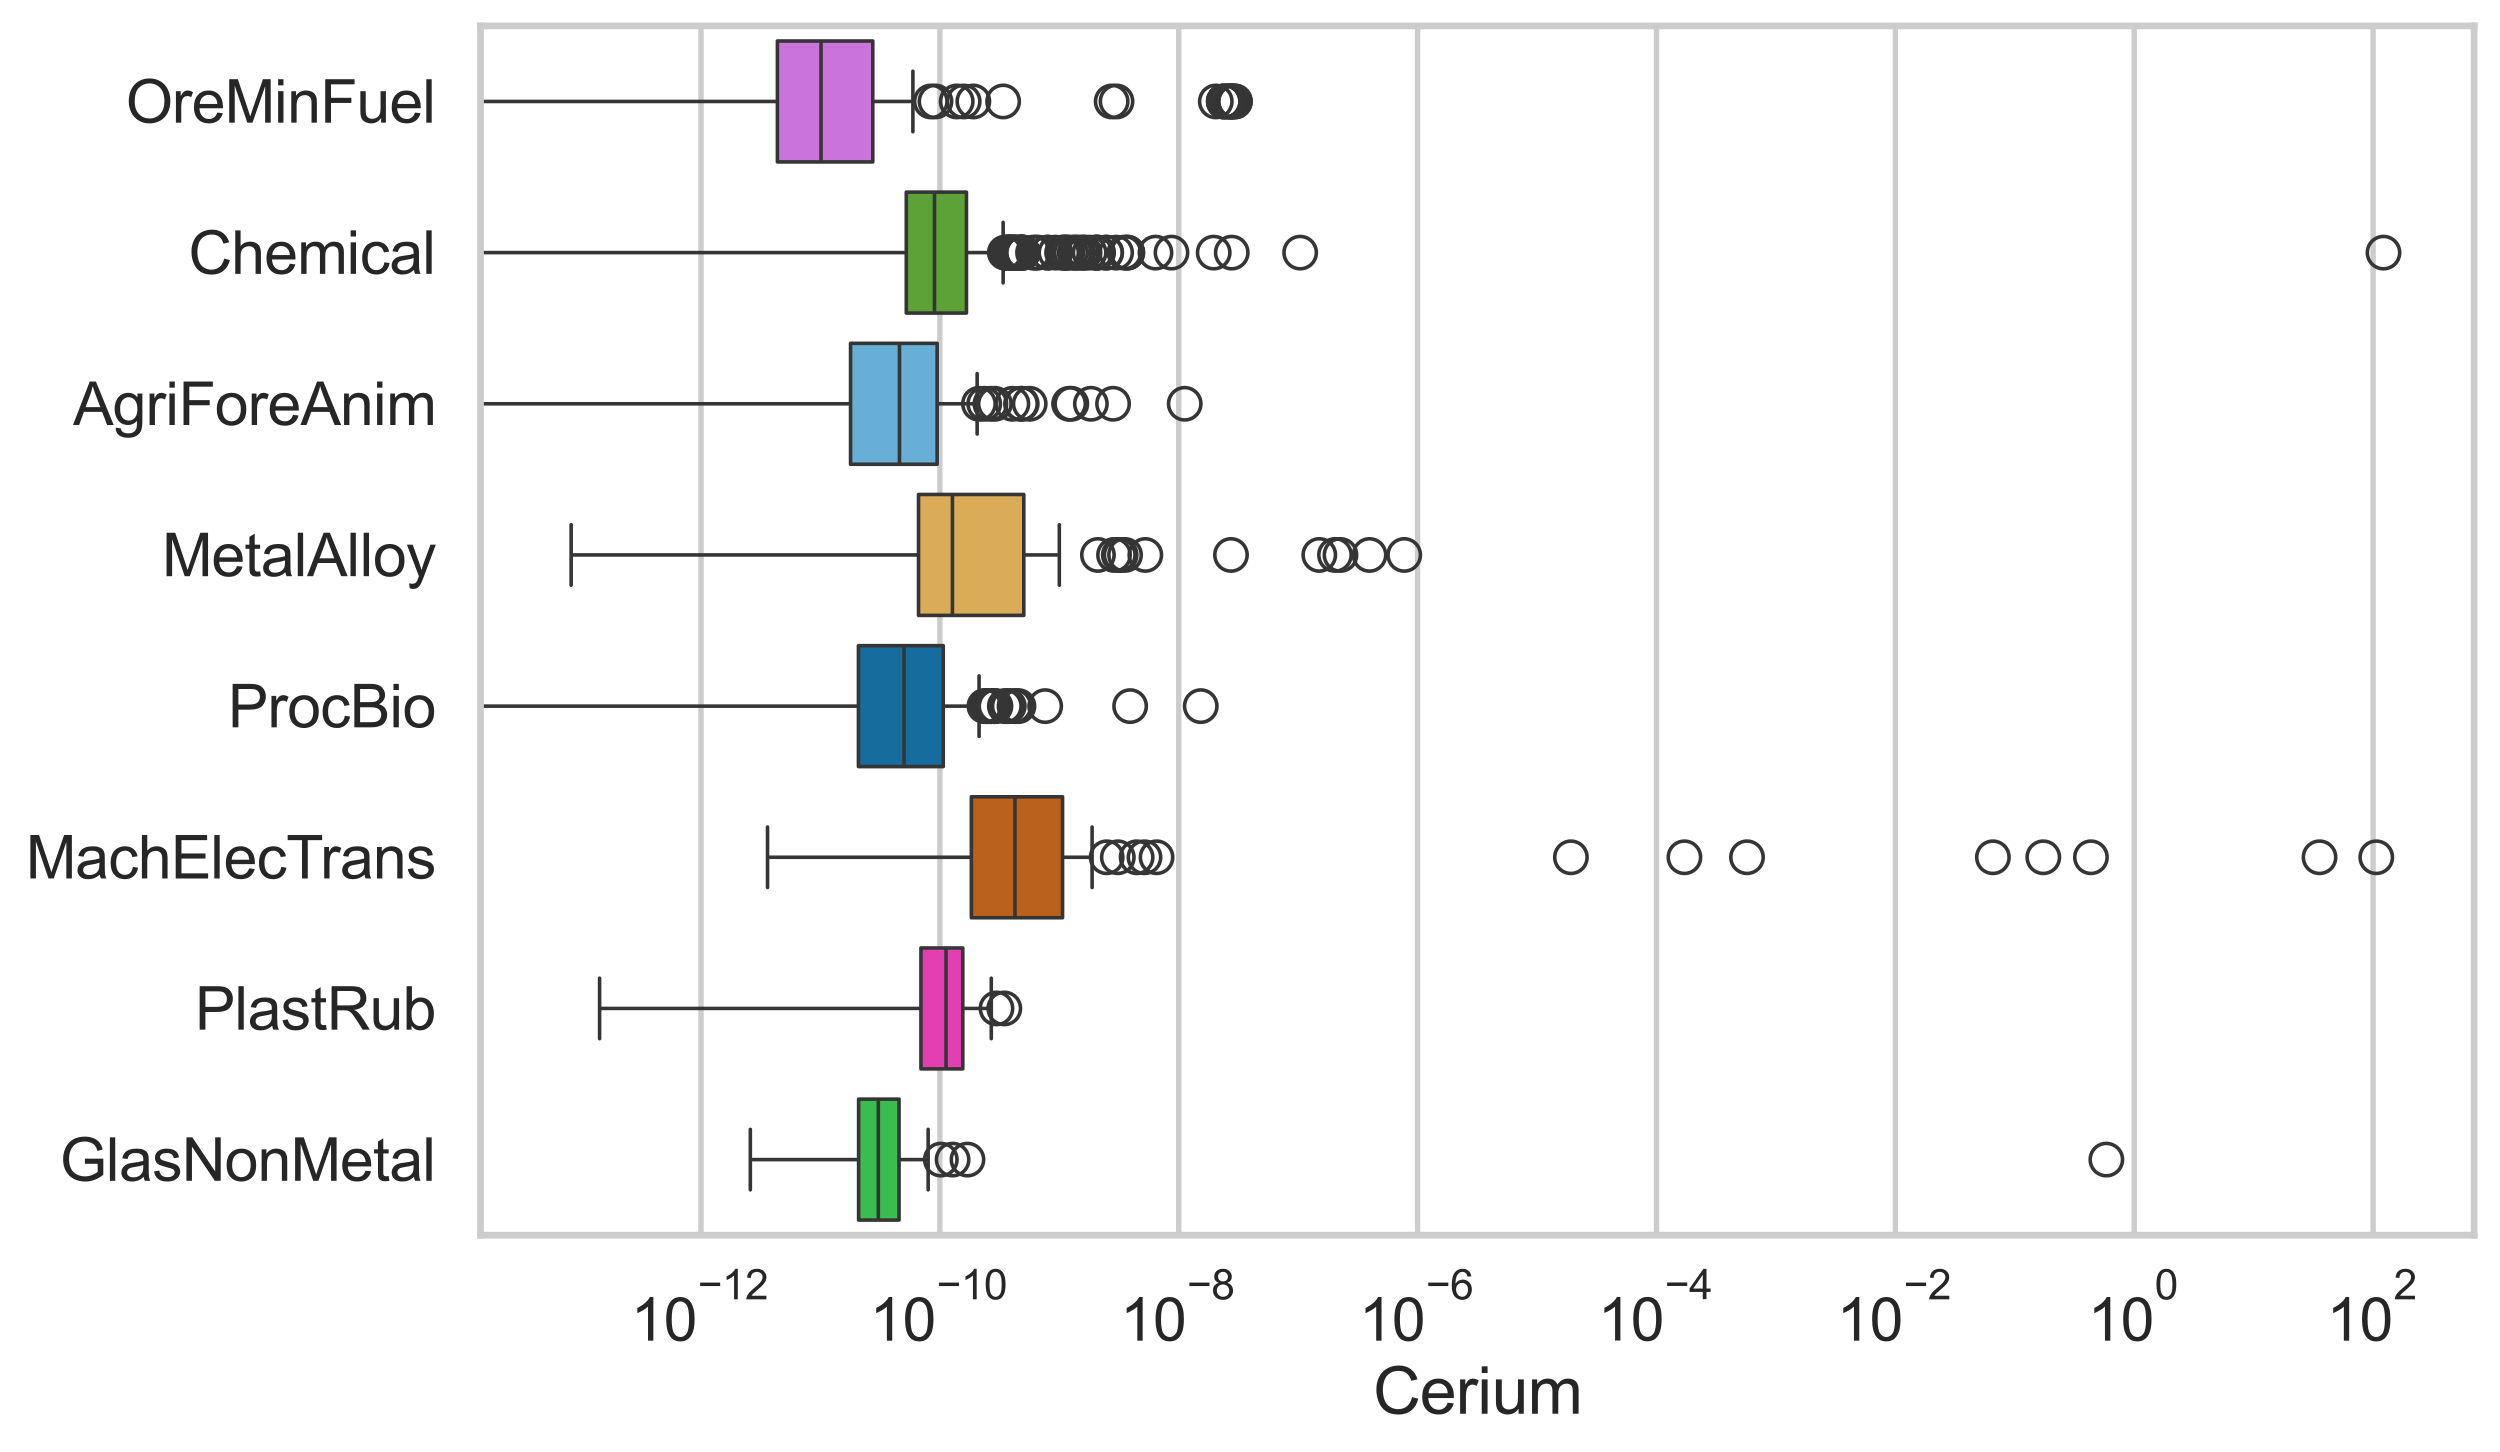 <?xml version="1.0" encoding="utf-8" standalone="no"?>
<!DOCTYPE svg PUBLIC "-//W3C//DTD SVG 1.1//EN"
  "http://www.w3.org/Graphics/SVG/1.1/DTD/svg11.dtd">
<svg xmlns:xlink="http://www.w3.org/1999/xlink" width="695.577pt" height="404.121pt" viewBox="0 0 695.577 404.121" xmlns="http://www.w3.org/2000/svg" version="1.1">
 <defs>
  <style type="text/css">*{stroke-linejoin: round; stroke-linecap: butt}</style>
 </defs>
 <g id="figure_1">
  <g id="patch_1">
   <path d="M 0 404.121 
L 695.577 404.121 
L 695.577 0 
L 0 0 
z
" style="fill: #ffffff"/>
  </g>
  <g id="axes_1">
   <g id="patch_2">
    <path d="M 133.697 343.665 
L 688.377 343.665 
L 688.377 7.2 
L 133.697 7.2 
z
" style="fill: #ffffff"/>
   </g>
   <g id="matplotlib.axis_1">
    <g id="xtick_1">
     <g id="line2d_1">
      <path d="M 195.038 343.665 
L 195.038 7.2 
" clip-path="url(#p8cd0c6580e)" style="fill: none; stroke: #cccccc; stroke-width: 1.5; stroke-linecap: round"/>
     </g>
     <g id="text_1">
      <!-- $\mathdefault{10^{-12}}$ -->
      <g style="fill: #262626" transform="translate(175.486 373.18) scale(0.165 -0.165)">
       <defs>
        <path id="ArialMT-31" d="M 2384 0 
L 1822 0 
L 1822 3584 
Q 1619 3391 1289 3197 
Q 959 3003 697 2906 
L 697 3450 
Q 1169 3672 1522 3987 
Q 1875 4303 2022 4600 
L 2384 4600 
L 2384 0 
z
" transform="scale(0.016)"/>
        <path id="ArialMT-30" d="M 266 2259 
Q 266 3072 433 3567 
Q 600 4063 929 4331 
Q 1259 4600 1759 4600 
Q 2128 4600 2406 4451 
Q 2684 4303 2865 4023 
Q 3047 3744 3150 3342 
Q 3253 2941 3253 2259 
Q 3253 1453 3087 958 
Q 2922 463 2592 192 
Q 2263 -78 1759 -78 
Q 1097 -78 719 397 
Q 266 969 266 2259 
z
M 844 2259 
Q 844 1131 1108 757 
Q 1372 384 1759 384 
Q 2147 384 2411 759 
Q 2675 1134 2675 2259 
Q 2675 3391 2411 3762 
Q 2147 4134 1753 4134 
Q 1366 4134 1134 3806 
Q 844 3388 844 2259 
z
" transform="scale(0.016)"/>
        <path id="ArialMT-2212" d="M 3381 1997 
L 356 1997 
L 356 2522 
L 3381 2522 
L 3381 1997 
z
" transform="scale(0.016)"/>
        <path id="ArialMT-32" d="M 3222 541 
L 3222 0 
L 194 0 
Q 188 203 259 391 
Q 375 700 629 1000 
Q 884 1300 1366 1694 
Q 2113 2306 2375 2664 
Q 2638 3022 2638 3341 
Q 2638 3675 2398 3904 
Q 2159 4134 1775 4134 
Q 1369 4134 1125 3890 
Q 881 3647 878 3216 
L 300 3275 
Q 359 3922 746 4261 
Q 1134 4600 1788 4600 
Q 2447 4600 2831 4234 
Q 3216 3869 3216 3328 
Q 3216 3053 3103 2787 
Q 2991 2522 2730 2228 
Q 2469 1934 1863 1422 
Q 1356 997 1212 845 
Q 1069 694 975 541 
L 3222 541 
z
" transform="scale(0.016)"/>
       </defs>
       <use xlink:href="#ArialMT-31" transform="translate(0 0.994)"/>
       <use xlink:href="#ArialMT-30" transform="translate(55.615 0.994)"/>
       <use xlink:href="#ArialMT-2212" transform="translate(112.973 70.688) scale(0.7)"/>
       <use xlink:href="#ArialMT-31" transform="translate(153.852 70.688) scale(0.7)"/>
       <use xlink:href="#ArialMT-32" transform="translate(192.782 70.688) scale(0.7)"/>
      </g>
     </g>
    </g>
    <g id="xtick_2">
     <g id="line2d_2">
      <path d="M 261.5 343.665 
L 261.5 7.2 
" clip-path="url(#p8cd0c6580e)" style="fill: none; stroke: #cccccc; stroke-width: 1.5; stroke-linecap: round"/>
     </g>
     <g id="text_2">
      <!-- $\mathdefault{10^{-10}}$ -->
      <g style="fill: #262626" transform="translate(241.947 373.18) scale(0.165 -0.165)">
       <use xlink:href="#ArialMT-31" transform="translate(0 0.994)"/>
       <use xlink:href="#ArialMT-30" transform="translate(55.615 0.994)"/>
       <use xlink:href="#ArialMT-2212" transform="translate(112.973 70.688) scale(0.7)"/>
       <use xlink:href="#ArialMT-31" transform="translate(153.852 70.688) scale(0.7)"/>
       <use xlink:href="#ArialMT-30" transform="translate(192.782 70.688) scale(0.7)"/>
      </g>
     </g>
    </g>
    <g id="xtick_3">
     <g id="line2d_3">
      <path d="M 327.962 343.665 
L 327.962 7.2 
" clip-path="url(#p8cd0c6580e)" style="fill: none; stroke: #cccccc; stroke-width: 1.5; stroke-linecap: round"/>
     </g>
     <g id="text_3">
      <!-- $\mathdefault{10^{-8}}$ -->
      <g style="fill: #262626" transform="translate(311.627 373.18) scale(0.165 -0.165)">
       <defs>
        <path id="ArialMT-38" d="M 1131 2484 
Q 781 2613 612 2850 
Q 444 3088 444 3419 
Q 444 3919 803 4259 
Q 1163 4600 1759 4600 
Q 2359 4600 2725 4251 
Q 3091 3903 3091 3403 
Q 3091 3084 2923 2848 
Q 2756 2613 2416 2484 
Q 2838 2347 3058 2040 
Q 3278 1734 3278 1309 
Q 3278 722 2862 322 
Q 2447 -78 1769 -78 
Q 1091 -78 675 323 
Q 259 725 259 1325 
Q 259 1772 486 2073 
Q 713 2375 1131 2484 
z
M 1019 3438 
Q 1019 3113 1228 2906 
Q 1438 2700 1772 2700 
Q 2097 2700 2305 2904 
Q 2513 3109 2513 3406 
Q 2513 3716 2298 3927 
Q 2084 4138 1766 4138 
Q 1444 4138 1231 3931 
Q 1019 3725 1019 3438 
z
M 838 1322 
Q 838 1081 952 856 
Q 1066 631 1291 507 
Q 1516 384 1775 384 
Q 2178 384 2440 643 
Q 2703 903 2703 1303 
Q 2703 1709 2433 1975 
Q 2163 2241 1756 2241 
Q 1359 2241 1098 1978 
Q 838 1716 838 1322 
z
" transform="scale(0.016)"/>
       </defs>
       <use xlink:href="#ArialMT-31" transform="translate(0 0.994)"/>
       <use xlink:href="#ArialMT-30" transform="translate(55.615 0.994)"/>
       <use xlink:href="#ArialMT-2212" transform="translate(112.973 70.688) scale(0.7)"/>
       <use xlink:href="#ArialMT-38" transform="translate(153.852 70.688) scale(0.7)"/>
      </g>
     </g>
    </g>
    <g id="xtick_4">
     <g id="line2d_4">
      <path d="M 394.423 343.665 
L 394.423 7.2 
" clip-path="url(#p8cd0c6580e)" style="fill: none; stroke: #cccccc; stroke-width: 1.5; stroke-linecap: round"/>
     </g>
     <g id="text_4">
      <!-- $\mathdefault{10^{-6}}$ -->
      <g style="fill: #262626" transform="translate(378.088 373.18) scale(0.165 -0.165)">
       <defs>
        <path id="ArialMT-36" d="M 3184 3459 
L 2625 3416 
Q 2550 3747 2413 3897 
Q 2184 4138 1850 4138 
Q 1581 4138 1378 3988 
Q 1113 3794 959 3422 
Q 806 3050 800 2363 
Q 1003 2672 1297 2822 
Q 1591 2972 1913 2972 
Q 2475 2972 2870 2558 
Q 3266 2144 3266 1488 
Q 3266 1056 3080 686 
Q 2894 316 2569 119 
Q 2244 -78 1831 -78 
Q 1128 -78 684 439 
Q 241 956 241 2144 
Q 241 3472 731 4075 
Q 1159 4600 1884 4600 
Q 2425 4600 2770 4297 
Q 3116 3994 3184 3459 
z
M 888 1484 
Q 888 1194 1011 928 
Q 1134 663 1356 523 
Q 1578 384 1822 384 
Q 2178 384 2434 671 
Q 2691 959 2691 1453 
Q 2691 1928 2437 2201 
Q 2184 2475 1800 2475 
Q 1419 2475 1153 2201 
Q 888 1928 888 1484 
z
" transform="scale(0.016)"/>
       </defs>
       <use xlink:href="#ArialMT-31" transform="translate(0 0.994)"/>
       <use xlink:href="#ArialMT-30" transform="translate(55.615 0.994)"/>
       <use xlink:href="#ArialMT-2212" transform="translate(112.973 70.688) scale(0.7)"/>
       <use xlink:href="#ArialMT-36" transform="translate(153.852 70.688) scale(0.7)"/>
      </g>
     </g>
    </g>
    <g id="xtick_5">
     <g id="line2d_5">
      <path d="M 460.885 343.665 
L 460.885 7.2 
" clip-path="url(#p8cd0c6580e)" style="fill: none; stroke: #cccccc; stroke-width: 1.5; stroke-linecap: round"/>
     </g>
     <g id="text_5">
      <!-- $\mathdefault{10^{-4}}$ -->
      <g style="fill: #262626" transform="translate(444.55 373.015) scale(0.165 -0.165)">
       <defs>
        <path id="ArialMT-34" d="M 2069 0 
L 2069 1097 
L 81 1097 
L 81 1613 
L 2172 4581 
L 2631 4581 
L 2631 1613 
L 3250 1613 
L 3250 1097 
L 2631 1097 
L 2631 0 
L 2069 0 
z
M 2069 1613 
L 2069 3678 
L 634 1613 
L 2069 1613 
z
" transform="scale(0.016)"/>
       </defs>
       <use xlink:href="#ArialMT-31" transform="translate(0 0.202)"/>
       <use xlink:href="#ArialMT-30" transform="translate(55.615 0.202)"/>
       <use xlink:href="#ArialMT-2212" transform="translate(112.973 69.895) scale(0.7)"/>
       <use xlink:href="#ArialMT-34" transform="translate(153.852 69.895) scale(0.7)"/>
      </g>
     </g>
    </g>
    <g id="xtick_6">
     <g id="line2d_6">
      <path d="M 527.347 343.665 
L 527.347 7.2 
" clip-path="url(#p8cd0c6580e)" style="fill: none; stroke: #cccccc; stroke-width: 1.5; stroke-linecap: round"/>
     </g>
     <g id="text_6">
      <!-- $\mathdefault{10^{-2}}$ -->
      <g style="fill: #262626" transform="translate(511.012 373.18) scale(0.165 -0.165)">
       <use xlink:href="#ArialMT-31" transform="translate(0 0.994)"/>
       <use xlink:href="#ArialMT-30" transform="translate(55.615 0.994)"/>
       <use xlink:href="#ArialMT-2212" transform="translate(112.973 70.688) scale(0.7)"/>
       <use xlink:href="#ArialMT-32" transform="translate(153.852 70.688) scale(0.7)"/>
      </g>
     </g>
    </g>
    <g id="xtick_7">
     <g id="line2d_7">
      <path d="M 593.808 343.665 
L 593.808 7.2 
" clip-path="url(#p8cd0c6580e)" style="fill: none; stroke: #cccccc; stroke-width: 1.5; stroke-linecap: round"/>
     </g>
     <g id="text_7">
      <!-- $\mathdefault{10^{0}}$ -->
      <g style="fill: #262626" transform="translate(580.856 373.18) scale(0.165 -0.165)">
       <use xlink:href="#ArialMT-31" transform="translate(0 0.994)"/>
       <use xlink:href="#ArialMT-30" transform="translate(55.615 0.994)"/>
       <use xlink:href="#ArialMT-30" transform="translate(112.973 70.688) scale(0.7)"/>
      </g>
     </g>
    </g>
    <g id="xtick_8">
     <g id="line2d_8">
      <path d="M 660.27 343.665 
L 660.27 7.2 
" clip-path="url(#p8cd0c6580e)" style="fill: none; stroke: #cccccc; stroke-width: 1.5; stroke-linecap: round"/>
     </g>
     <g id="text_8">
      <!-- $\mathdefault{10^{2}}$ -->
      <g style="fill: #262626" transform="translate(647.318 373.18) scale(0.165 -0.165)">
       <use xlink:href="#ArialMT-31" transform="translate(0 0.994)"/>
       <use xlink:href="#ArialMT-30" transform="translate(55.615 0.994)"/>
       <use xlink:href="#ArialMT-32" transform="translate(112.973 70.688) scale(0.7)"/>
      </g>
     </g>
    </g>
    <g id="text_9">
     <!-- Cerium -->
     <g style="fill: #262626" transform="translate(382.034 393.344) scale(0.18 -0.18)">
      <defs>
       <path id="ArialMT-43" d="M 3763 1606 
L 4369 1453 
Q 4178 706 3683 314 
Q 3188 -78 2472 -78 
Q 1731 -78 1267 223 
Q 803 525 561 1097 
Q 319 1669 319 2325 
Q 319 3041 592 3573 
Q 866 4106 1370 4382 
Q 1875 4659 2481 4659 
Q 3169 4659 3637 4309 
Q 4106 3959 4291 3325 
L 3694 3184 
Q 3534 3684 3231 3912 
Q 2928 4141 2469 4141 
Q 1941 4141 1586 3887 
Q 1231 3634 1087 3207 
Q 944 2781 944 2328 
Q 944 1744 1114 1308 
Q 1284 872 1643 656 
Q 2003 441 2422 441 
Q 2931 441 3284 734 
Q 3638 1028 3763 1606 
z
" transform="scale(0.016)"/>
       <path id="ArialMT-65" d="M 2694 1069 
L 3275 997 
Q 3138 488 2766 206 
Q 2394 -75 1816 -75 
Q 1088 -75 661 373 
Q 234 822 234 1631 
Q 234 2469 665 2931 
Q 1097 3394 1784 3394 
Q 2450 3394 2872 2941 
Q 3294 2488 3294 1666 
Q 3294 1616 3291 1516 
L 816 1516 
Q 847 969 1125 678 
Q 1403 388 1819 388 
Q 2128 388 2347 550 
Q 2566 713 2694 1069 
z
M 847 1978 
L 2700 1978 
Q 2663 2397 2488 2606 
Q 2219 2931 1791 2931 
Q 1403 2931 1139 2672 
Q 875 2413 847 1978 
z
" transform="scale(0.016)"/>
       <path id="ArialMT-72" d="M 416 0 
L 416 3319 
L 922 3319 
L 922 2816 
Q 1116 3169 1280 3281 
Q 1444 3394 1641 3394 
Q 1925 3394 2219 3213 
L 2025 2691 
Q 1819 2813 1613 2813 
Q 1428 2813 1281 2702 
Q 1134 2591 1072 2394 
Q 978 2094 978 1738 
L 978 0 
L 416 0 
z
" transform="scale(0.016)"/>
       <path id="ArialMT-69" d="M 425 3934 
L 425 4581 
L 988 4581 
L 988 3934 
L 425 3934 
z
M 425 0 
L 425 3319 
L 988 3319 
L 988 0 
L 425 0 
z
" transform="scale(0.016)"/>
       <path id="ArialMT-75" d="M 2597 0 
L 2597 488 
Q 2209 -75 1544 -75 
Q 1250 -75 995 37 
Q 741 150 617 320 
Q 494 491 444 738 
Q 409 903 409 1263 
L 409 3319 
L 972 3319 
L 972 1478 
Q 972 1038 1006 884 
Q 1059 663 1231 536 
Q 1403 409 1656 409 
Q 1909 409 2131 539 
Q 2353 669 2445 892 
Q 2538 1116 2538 1541 
L 2538 3319 
L 3100 3319 
L 3100 0 
L 2597 0 
z
" transform="scale(0.016)"/>
       <path id="ArialMT-6d" d="M 422 0 
L 422 3319 
L 925 3319 
L 925 2853 
Q 1081 3097 1340 3245 
Q 1600 3394 1931 3394 
Q 2300 3394 2536 3241 
Q 2772 3088 2869 2813 
Q 3263 3394 3894 3394 
Q 4388 3394 4653 3120 
Q 4919 2847 4919 2278 
L 4919 0 
L 4359 0 
L 4359 2091 
Q 4359 2428 4304 2576 
Q 4250 2725 4106 2815 
Q 3963 2906 3769 2906 
Q 3419 2906 3187 2673 
Q 2956 2441 2956 1928 
L 2956 0 
L 2394 0 
L 2394 2156 
Q 2394 2531 2256 2718 
Q 2119 2906 1806 2906 
Q 1569 2906 1367 2781 
Q 1166 2656 1075 2415 
Q 984 2175 984 1722 
L 984 0 
L 422 0 
z
" transform="scale(0.016)"/>
      </defs>
      <use xlink:href="#ArialMT-43"/>
      <use xlink:href="#ArialMT-65" transform="translate(72.217 0)"/>
      <use xlink:href="#ArialMT-72" transform="translate(127.832 0)"/>
      <use xlink:href="#ArialMT-69" transform="translate(161.133 0)"/>
      <use xlink:href="#ArialMT-75" transform="translate(183.35 0)"/>
      <use xlink:href="#ArialMT-6d" transform="translate(238.965 0)"/>
     </g>
    </g>
   </g>
   <g id="matplotlib.axis_2">
    <g id="ytick_1">
     <g id="text_10">
      <!-- OreMinFuel -->
      <g style="fill: #262626" transform="translate(35.013 34.134) scale(0.165 -0.165)">
       <defs>
        <path id="ArialMT-4f" d="M 309 2231 
Q 309 3372 921 4017 
Q 1534 4663 2503 4663 
Q 3138 4663 3647 4359 
Q 4156 4056 4423 3514 
Q 4691 2972 4691 2284 
Q 4691 1588 4409 1038 
Q 4128 488 3612 205 
Q 3097 -78 2500 -78 
Q 1853 -78 1343 234 
Q 834 547 571 1087 
Q 309 1628 309 2231 
z
M 934 2222 
Q 934 1394 1379 917 
Q 1825 441 2497 441 
Q 3181 441 3623 922 
Q 4066 1403 4066 2288 
Q 4066 2847 3877 3264 
Q 3688 3681 3323 3911 
Q 2959 4141 2506 4141 
Q 1863 4141 1398 3698 
Q 934 3256 934 2222 
z
" transform="scale(0.016)"/>
        <path id="ArialMT-4d" d="M 475 0 
L 475 4581 
L 1388 4581 
L 2472 1338 
Q 2622 884 2691 659 
Q 2769 909 2934 1394 
L 4031 4581 
L 4847 4581 
L 4847 0 
L 4263 0 
L 4263 3834 
L 2931 0 
L 2384 0 
L 1059 3900 
L 1059 0 
L 475 0 
z
" transform="scale(0.016)"/>
        <path id="ArialMT-6e" d="M 422 0 
L 422 3319 
L 928 3319 
L 928 2847 
Q 1294 3394 1984 3394 
Q 2284 3394 2536 3286 
Q 2788 3178 2913 3003 
Q 3038 2828 3088 2588 
Q 3119 2431 3119 2041 
L 3119 0 
L 2556 0 
L 2556 2019 
Q 2556 2363 2490 2533 
Q 2425 2703 2258 2804 
Q 2091 2906 1866 2906 
Q 1506 2906 1245 2678 
Q 984 2450 984 1813 
L 984 0 
L 422 0 
z
" transform="scale(0.016)"/>
        <path id="ArialMT-46" d="M 525 0 
L 525 4581 
L 3616 4581 
L 3616 4041 
L 1131 4041 
L 1131 2622 
L 3281 2622 
L 3281 2081 
L 1131 2081 
L 1131 0 
L 525 0 
z
" transform="scale(0.016)"/>
        <path id="ArialMT-6c" d="M 409 0 
L 409 4581 
L 972 4581 
L 972 0 
L 409 0 
z
" transform="scale(0.016)"/>
       </defs>
       <use xlink:href="#ArialMT-4f"/>
       <use xlink:href="#ArialMT-72" transform="translate(77.783 0)"/>
       <use xlink:href="#ArialMT-65" transform="translate(111.084 0)"/>
       <use xlink:href="#ArialMT-4d" transform="translate(166.699 0)"/>
       <use xlink:href="#ArialMT-69" transform="translate(250 0)"/>
       <use xlink:href="#ArialMT-6e" transform="translate(272.217 0)"/>
       <use xlink:href="#ArialMT-46" transform="translate(327.832 0)"/>
       <use xlink:href="#ArialMT-75" transform="translate(388.916 0)"/>
       <use xlink:href="#ArialMT-65" transform="translate(444.531 0)"/>
       <use xlink:href="#ArialMT-6c" transform="translate(500.146 0)"/>
      </g>
     </g>
    </g>
    <g id="ytick_2">
     <g id="text_11">
      <!-- Chemical -->
      <g style="fill: #262626" transform="translate(52.428 76.192) scale(0.165 -0.165)">
       <defs>
        <path id="ArialMT-68" d="M 422 0 
L 422 4581 
L 984 4581 
L 984 2938 
Q 1378 3394 1978 3394 
Q 2347 3394 2619 3248 
Q 2891 3103 3008 2847 
Q 3125 2591 3125 2103 
L 3125 0 
L 2563 0 
L 2563 2103 
Q 2563 2525 2380 2717 
Q 2197 2909 1863 2909 
Q 1613 2909 1392 2779 
Q 1172 2650 1078 2428 
Q 984 2206 984 1816 
L 984 0 
L 422 0 
z
" transform="scale(0.016)"/>
        <path id="ArialMT-63" d="M 2588 1216 
L 3141 1144 
Q 3050 572 2676 248 
Q 2303 -75 1759 -75 
Q 1078 -75 664 370 
Q 250 816 250 1647 
Q 250 2184 428 2587 
Q 606 2991 970 3192 
Q 1334 3394 1763 3394 
Q 2303 3394 2647 3120 
Q 2991 2847 3088 2344 
L 2541 2259 
Q 2463 2594 2264 2762 
Q 2066 2931 1784 2931 
Q 1359 2931 1093 2626 
Q 828 2322 828 1663 
Q 828 994 1084 691 
Q 1341 388 1753 388 
Q 2084 388 2306 591 
Q 2528 794 2588 1216 
z
" transform="scale(0.016)"/>
        <path id="ArialMT-61" d="M 2588 409 
Q 2275 144 1986 34 
Q 1697 -75 1366 -75 
Q 819 -75 525 192 
Q 231 459 231 875 
Q 231 1119 342 1320 
Q 453 1522 633 1644 
Q 813 1766 1038 1828 
Q 1203 1872 1538 1913 
Q 2219 1994 2541 2106 
Q 2544 2222 2544 2253 
Q 2544 2597 2384 2738 
Q 2169 2928 1744 2928 
Q 1347 2928 1158 2789 
Q 969 2650 878 2297 
L 328 2372 
Q 403 2725 575 2942 
Q 747 3159 1072 3276 
Q 1397 3394 1825 3394 
Q 2250 3394 2515 3294 
Q 2781 3194 2906 3042 
Q 3031 2891 3081 2659 
Q 3109 2516 3109 2141 
L 3109 1391 
Q 3109 606 3145 398 
Q 3181 191 3288 0 
L 2700 0 
Q 2613 175 2588 409 
z
M 2541 1666 
Q 2234 1541 1622 1453 
Q 1275 1403 1131 1340 
Q 988 1278 909 1158 
Q 831 1038 831 891 
Q 831 666 1001 516 
Q 1172 366 1500 366 
Q 1825 366 2078 508 
Q 2331 650 2450 897 
Q 2541 1088 2541 1459 
L 2541 1666 
z
" transform="scale(0.016)"/>
       </defs>
       <use xlink:href="#ArialMT-43"/>
       <use xlink:href="#ArialMT-68" transform="translate(72.217 0)"/>
       <use xlink:href="#ArialMT-65" transform="translate(127.832 0)"/>
       <use xlink:href="#ArialMT-6d" transform="translate(183.447 0)"/>
       <use xlink:href="#ArialMT-69" transform="translate(266.748 0)"/>
       <use xlink:href="#ArialMT-63" transform="translate(288.965 0)"/>
       <use xlink:href="#ArialMT-61" transform="translate(338.965 0)"/>
       <use xlink:href="#ArialMT-6c" transform="translate(394.58 0)"/>
      </g>
     </g>
    </g>
    <g id="ytick_3">
     <g id="text_12">
      <!-- AgriForeAnim -->
      <g style="fill: #262626" transform="translate(20.341 118.25) scale(0.165 -0.165)">
       <defs>
        <path id="ArialMT-41" d="M -9 0 
L 1750 4581 
L 2403 4581 
L 4278 0 
L 3588 0 
L 3053 1388 
L 1138 1388 
L 634 0 
L -9 0 
z
M 1313 1881 
L 2866 1881 
L 2388 3150 
Q 2169 3728 2063 4100 
Q 1975 3659 1816 3225 
L 1313 1881 
z
" transform="scale(0.016)"/>
        <path id="ArialMT-67" d="M 319 -275 
L 866 -356 
Q 900 -609 1056 -725 
Q 1266 -881 1628 -881 
Q 2019 -881 2231 -725 
Q 2444 -569 2519 -288 
Q 2563 -116 2559 434 
Q 2191 0 1641 0 
Q 956 0 581 494 
Q 206 988 206 1678 
Q 206 2153 378 2554 
Q 550 2956 876 3175 
Q 1203 3394 1644 3394 
Q 2231 3394 2613 2919 
L 2613 3319 
L 3131 3319 
L 3131 450 
Q 3131 -325 2973 -648 
Q 2816 -972 2473 -1159 
Q 2131 -1347 1631 -1347 
Q 1038 -1347 672 -1080 
Q 306 -813 319 -275 
z
M 784 1719 
Q 784 1066 1043 766 
Q 1303 466 1694 466 
Q 2081 466 2343 764 
Q 2606 1063 2606 1700 
Q 2606 2309 2336 2618 
Q 2066 2928 1684 2928 
Q 1309 2928 1046 2623 
Q 784 2319 784 1719 
z
" transform="scale(0.016)"/>
        <path id="ArialMT-6f" d="M 213 1659 
Q 213 2581 725 3025 
Q 1153 3394 1769 3394 
Q 2453 3394 2887 2945 
Q 3322 2497 3322 1706 
Q 3322 1066 3130 698 
Q 2938 331 2570 128 
Q 2203 -75 1769 -75 
Q 1072 -75 642 372 
Q 213 819 213 1659 
z
M 791 1659 
Q 791 1022 1069 705 
Q 1347 388 1769 388 
Q 2188 388 2466 706 
Q 2744 1025 2744 1678 
Q 2744 2294 2464 2611 
Q 2184 2928 1769 2928 
Q 1347 2928 1069 2612 
Q 791 2297 791 1659 
z
" transform="scale(0.016)"/>
       </defs>
       <use xlink:href="#ArialMT-41"/>
       <use xlink:href="#ArialMT-67" transform="translate(66.699 0)"/>
       <use xlink:href="#ArialMT-72" transform="translate(122.314 0)"/>
       <use xlink:href="#ArialMT-69" transform="translate(155.615 0)"/>
       <use xlink:href="#ArialMT-46" transform="translate(177.832 0)"/>
       <use xlink:href="#ArialMT-6f" transform="translate(238.916 0)"/>
       <use xlink:href="#ArialMT-72" transform="translate(294.531 0)"/>
       <use xlink:href="#ArialMT-65" transform="translate(327.832 0)"/>
       <use xlink:href="#ArialMT-41" transform="translate(383.447 0)"/>
       <use xlink:href="#ArialMT-6e" transform="translate(450.146 0)"/>
       <use xlink:href="#ArialMT-69" transform="translate(505.762 0)"/>
       <use xlink:href="#ArialMT-6d" transform="translate(527.979 0)"/>
      </g>
     </g>
    </g>
    <g id="ytick_4">
     <g id="text_13">
      <!-- MetalAlloy -->
      <g style="fill: #262626" transform="translate(45.088 160.308) scale(0.165 -0.165)">
       <defs>
        <path id="ArialMT-74" d="M 1650 503 
L 1731 6 
Q 1494 -44 1306 -44 
Q 1000 -44 831 53 
Q 663 150 594 308 
Q 525 466 525 972 
L 525 2881 
L 113 2881 
L 113 3319 
L 525 3319 
L 525 4141 
L 1084 4478 
L 1084 3319 
L 1650 3319 
L 1650 2881 
L 1084 2881 
L 1084 941 
Q 1084 700 1114 631 
Q 1144 563 1211 522 
Q 1278 481 1403 481 
Q 1497 481 1650 503 
z
" transform="scale(0.016)"/>
        <path id="ArialMT-79" d="M 397 -1278 
L 334 -750 
Q 519 -800 656 -800 
Q 844 -800 956 -737 
Q 1069 -675 1141 -563 
Q 1194 -478 1313 -144 
Q 1328 -97 1363 -6 
L 103 3319 
L 709 3319 
L 1400 1397 
Q 1534 1031 1641 628 
Q 1738 1016 1872 1384 
L 2581 3319 
L 3144 3319 
L 1881 -56 
Q 1678 -603 1566 -809 
Q 1416 -1088 1222 -1217 
Q 1028 -1347 759 -1347 
Q 597 -1347 397 -1278 
z
" transform="scale(0.016)"/>
       </defs>
       <use xlink:href="#ArialMT-4d"/>
       <use xlink:href="#ArialMT-65" transform="translate(83.301 0)"/>
       <use xlink:href="#ArialMT-74" transform="translate(138.916 0)"/>
       <use xlink:href="#ArialMT-61" transform="translate(166.699 0)"/>
       <use xlink:href="#ArialMT-6c" transform="translate(222.314 0)"/>
       <use xlink:href="#ArialMT-41" transform="translate(244.531 0)"/>
       <use xlink:href="#ArialMT-6c" transform="translate(311.23 0)"/>
       <use xlink:href="#ArialMT-6c" transform="translate(333.447 0)"/>
       <use xlink:href="#ArialMT-6f" transform="translate(355.664 0)"/>
       <use xlink:href="#ArialMT-79" transform="translate(411.279 0)"/>
      </g>
     </g>
    </g>
    <g id="ytick_5">
     <g id="text_14">
      <!-- ProcBio -->
      <g style="fill: #262626" transform="translate(63.424 202.366) scale(0.165 -0.165)">
       <defs>
        <path id="ArialMT-50" d="M 494 0 
L 494 4581 
L 2222 4581 
Q 2678 4581 2919 4538 
Q 3256 4481 3484 4323 
Q 3713 4166 3852 3881 
Q 3991 3597 3991 3256 
Q 3991 2672 3619 2267 
Q 3247 1863 2275 1863 
L 1100 1863 
L 1100 0 
L 494 0 
z
M 1100 2403 
L 2284 2403 
Q 2872 2403 3119 2622 
Q 3366 2841 3366 3238 
Q 3366 3525 3220 3729 
Q 3075 3934 2838 4000 
Q 2684 4041 2272 4041 
L 1100 4041 
L 1100 2403 
z
" transform="scale(0.016)"/>
        <path id="ArialMT-42" d="M 469 0 
L 469 4581 
L 2188 4581 
Q 2713 4581 3030 4442 
Q 3347 4303 3526 4014 
Q 3706 3725 3706 3409 
Q 3706 3116 3547 2856 
Q 3388 2597 3066 2438 
Q 3481 2316 3704 2022 
Q 3928 1728 3928 1328 
Q 3928 1006 3792 729 
Q 3656 453 3456 303 
Q 3256 153 2954 76 
Q 2653 0 2216 0 
L 469 0 
z
M 1075 2656 
L 2066 2656 
Q 2469 2656 2644 2709 
Q 2875 2778 2992 2937 
Q 3109 3097 3109 3338 
Q 3109 3566 3000 3739 
Q 2891 3913 2687 3977 
Q 2484 4041 1991 4041 
L 1075 4041 
L 1075 2656 
z
M 1075 541 
L 2216 541 
Q 2509 541 2628 563 
Q 2838 600 2978 687 
Q 3119 775 3209 942 
Q 3300 1109 3300 1328 
Q 3300 1584 3169 1773 
Q 3038 1963 2805 2039 
Q 2572 2116 2134 2116 
L 1075 2116 
L 1075 541 
z
" transform="scale(0.016)"/>
       </defs>
       <use xlink:href="#ArialMT-50"/>
       <use xlink:href="#ArialMT-72" transform="translate(66.699 0)"/>
       <use xlink:href="#ArialMT-6f" transform="translate(100 0)"/>
       <use xlink:href="#ArialMT-63" transform="translate(155.615 0)"/>
       <use xlink:href="#ArialMT-42" transform="translate(205.615 0)"/>
       <use xlink:href="#ArialMT-69" transform="translate(272.314 0)"/>
       <use xlink:href="#ArialMT-6f" transform="translate(294.531 0)"/>
      </g>
     </g>
    </g>
    <g id="ytick_6">
     <g id="text_15">
      <!-- MachElecTrans -->
      <g style="fill: #262626" transform="translate(7.2 244.425) scale(0.165 -0.165)">
       <defs>
        <path id="ArialMT-45" d="M 506 0 
L 506 4581 
L 3819 4581 
L 3819 4041 
L 1113 4041 
L 1113 2638 
L 3647 2638 
L 3647 2100 
L 1113 2100 
L 1113 541 
L 3925 541 
L 3925 0 
L 506 0 
z
" transform="scale(0.016)"/>
        <path id="ArialMT-54" d="M 1659 0 
L 1659 4041 
L 150 4041 
L 150 4581 
L 3781 4581 
L 3781 4041 
L 2266 4041 
L 2266 0 
L 1659 0 
z
" transform="scale(0.016)"/>
        <path id="ArialMT-73" d="M 197 991 
L 753 1078 
Q 800 744 1014 566 
Q 1228 388 1613 388 
Q 2000 388 2187 545 
Q 2375 703 2375 916 
Q 2375 1106 2209 1216 
Q 2094 1291 1634 1406 
Q 1016 1563 777 1677 
Q 538 1791 414 1992 
Q 291 2194 291 2438 
Q 291 2659 392 2848 
Q 494 3038 669 3163 
Q 800 3259 1026 3326 
Q 1253 3394 1513 3394 
Q 1903 3394 2198 3281 
Q 2494 3169 2634 2976 
Q 2775 2784 2828 2463 
L 2278 2388 
Q 2241 2644 2061 2787 
Q 1881 2931 1553 2931 
Q 1166 2931 1000 2803 
Q 834 2675 834 2503 
Q 834 2394 903 2306 
Q 972 2216 1119 2156 
Q 1203 2125 1616 2013 
Q 2213 1853 2448 1751 
Q 2684 1650 2818 1456 
Q 2953 1263 2953 975 
Q 2953 694 2789 445 
Q 2625 197 2315 61 
Q 2006 -75 1616 -75 
Q 969 -75 630 194 
Q 291 463 197 991 
z
" transform="scale(0.016)"/>
       </defs>
       <use xlink:href="#ArialMT-4d"/>
       <use xlink:href="#ArialMT-61" transform="translate(83.301 0)"/>
       <use xlink:href="#ArialMT-63" transform="translate(138.916 0)"/>
       <use xlink:href="#ArialMT-68" transform="translate(188.916 0)"/>
       <use xlink:href="#ArialMT-45" transform="translate(244.531 0)"/>
       <use xlink:href="#ArialMT-6c" transform="translate(311.23 0)"/>
       <use xlink:href="#ArialMT-65" transform="translate(333.447 0)"/>
       <use xlink:href="#ArialMT-63" transform="translate(389.062 0)"/>
       <use xlink:href="#ArialMT-54" transform="translate(439.062 0)"/>
       <use xlink:href="#ArialMT-72" transform="translate(496.396 0)"/>
       <use xlink:href="#ArialMT-61" transform="translate(529.697 0)"/>
       <use xlink:href="#ArialMT-6e" transform="translate(585.312 0)"/>
       <use xlink:href="#ArialMT-73" transform="translate(640.928 0)"/>
      </g>
     </g>
    </g>
    <g id="ytick_7">
     <g id="text_16">
      <!-- PlastRub -->
      <g style="fill: #262626" transform="translate(54.248 286.483) scale(0.165 -0.165)">
       <defs>
        <path id="ArialMT-52" d="M 503 0 
L 503 4581 
L 2534 4581 
Q 3147 4581 3465 4457 
Q 3784 4334 3975 4021 
Q 4166 3709 4166 3331 
Q 4166 2844 3850 2509 
Q 3534 2175 2875 2084 
Q 3116 1969 3241 1856 
Q 3506 1613 3744 1247 
L 4541 0 
L 3778 0 
L 3172 953 
Q 2906 1366 2734 1584 
Q 2563 1803 2427 1890 
Q 2291 1978 2150 2013 
Q 2047 2034 1813 2034 
L 1109 2034 
L 1109 0 
L 503 0 
z
M 1109 2559 
L 2413 2559 
Q 2828 2559 3062 2645 
Q 3297 2731 3419 2920 
Q 3541 3109 3541 3331 
Q 3541 3656 3305 3865 
Q 3069 4075 2559 4075 
L 1109 4075 
L 1109 2559 
z
" transform="scale(0.016)"/>
        <path id="ArialMT-62" d="M 941 0 
L 419 0 
L 419 4581 
L 981 4581 
L 981 2947 
Q 1338 3394 1891 3394 
Q 2197 3394 2470 3270 
Q 2744 3147 2920 2923 
Q 3097 2700 3197 2384 
Q 3297 2069 3297 1709 
Q 3297 856 2875 390 
Q 2453 -75 1863 -75 
Q 1275 -75 941 416 
L 941 0 
z
M 934 1684 
Q 934 1088 1097 822 
Q 1363 388 1816 388 
Q 2184 388 2453 708 
Q 2722 1028 2722 1663 
Q 2722 2313 2464 2622 
Q 2206 2931 1841 2931 
Q 1472 2931 1203 2611 
Q 934 2291 934 1684 
z
" transform="scale(0.016)"/>
       </defs>
       <use xlink:href="#ArialMT-50"/>
       <use xlink:href="#ArialMT-6c" transform="translate(66.699 0)"/>
       <use xlink:href="#ArialMT-61" transform="translate(88.916 0)"/>
       <use xlink:href="#ArialMT-73" transform="translate(144.531 0)"/>
       <use xlink:href="#ArialMT-74" transform="translate(194.531 0)"/>
       <use xlink:href="#ArialMT-52" transform="translate(222.314 0)"/>
       <use xlink:href="#ArialMT-75" transform="translate(294.531 0)"/>
       <use xlink:href="#ArialMT-62" transform="translate(350.146 0)"/>
      </g>
     </g>
    </g>
    <g id="ytick_8">
     <g id="text_17">
      <!-- GlasNonMetal -->
      <g style="fill: #262626" transform="translate(16.659 328.541) scale(0.165 -0.165)">
       <defs>
        <path id="ArialMT-47" d="M 2638 1797 
L 2638 2334 
L 4578 2338 
L 4578 638 
Q 4131 281 3656 101 
Q 3181 -78 2681 -78 
Q 2006 -78 1454 211 
Q 903 500 622 1047 
Q 341 1594 341 2269 
Q 341 2938 620 3517 
Q 900 4097 1425 4378 
Q 1950 4659 2634 4659 
Q 3131 4659 3532 4498 
Q 3934 4338 4162 4050 
Q 4391 3763 4509 3300 
L 3963 3150 
Q 3859 3500 3706 3700 
Q 3553 3900 3268 4020 
Q 2984 4141 2638 4141 
Q 2222 4141 1919 4014 
Q 1616 3888 1430 3681 
Q 1244 3475 1141 3228 
Q 966 2803 966 2306 
Q 966 1694 1177 1281 
Q 1388 869 1791 669 
Q 2194 469 2647 469 
Q 3041 469 3416 620 
Q 3791 772 3984 944 
L 3984 1797 
L 2638 1797 
z
" transform="scale(0.016)"/>
        <path id="ArialMT-4e" d="M 488 0 
L 488 4581 
L 1109 4581 
L 3516 984 
L 3516 4581 
L 4097 4581 
L 4097 0 
L 3475 0 
L 1069 3600 
L 1069 0 
L 488 0 
z
" transform="scale(0.016)"/>
       </defs>
       <use xlink:href="#ArialMT-47"/>
       <use xlink:href="#ArialMT-6c" transform="translate(77.783 0)"/>
       <use xlink:href="#ArialMT-61" transform="translate(100 0)"/>
       <use xlink:href="#ArialMT-73" transform="translate(155.615 0)"/>
       <use xlink:href="#ArialMT-4e" transform="translate(205.615 0)"/>
       <use xlink:href="#ArialMT-6f" transform="translate(277.832 0)"/>
       <use xlink:href="#ArialMT-6e" transform="translate(333.447 0)"/>
       <use xlink:href="#ArialMT-4d" transform="translate(389.062 0)"/>
       <use xlink:href="#ArialMT-65" transform="translate(472.363 0)"/>
       <use xlink:href="#ArialMT-74" transform="translate(527.979 0)"/>
       <use xlink:href="#ArialMT-61" transform="translate(555.762 0)"/>
       <use xlink:href="#ArialMT-6c" transform="translate(611.377 0)"/>
      </g>
     </g>
    </g>
   </g>
   <g id="patch_3">
    <path d="M 216.3 11.406 
L 216.3 45.052 
L 242.834 45.052 
L 242.834 11.406 
L 216.3 11.406 
z
" clip-path="url(#p8cd0c6580e)" style="fill: #ca74db; stroke: #353535; stroke-linejoin: miter"/>
   </g>
   <g id="line2d_9">
    <path d="M 216.3 28.229 
L -1 28.229 
" clip-path="url(#p8cd0c6580e)" style="fill: none; stroke: #353535"/>
   </g>
   <g id="line2d_10">
    <path d="M 242.834 28.229 
L 253.994 28.229 
" clip-path="url(#p8cd0c6580e)" style="fill: none; stroke: #353535"/>
   </g>
   <g id="line2d_11">
    <path clip-path="url(#p8cd0c6580e)" style="fill: none; stroke: #353535; stroke-linecap: round"/>
   </g>
   <g id="line2d_12">
    <path d="M 253.994 19.817 
L 253.994 36.641 
" clip-path="url(#p8cd0c6580e)" style="fill: none; stroke: #353535; stroke-linecap: round"/>
   </g>
   <g id="line2d_13">
    <defs>
     <path id="m785d616d63" d="M 0 4.5 
C 1.193 4.5 2.338 4.026 3.182 3.182 
C 4.026 2.338 4.5 1.193 4.5 0 
C 4.5 -1.193 4.026 -2.338 3.182 -3.182 
C 2.338 -4.026 1.193 -4.5 0 -4.5 
C -1.193 -4.5 -2.338 -4.026 -3.182 -3.182 
C -4.026 -2.338 -4.5 -1.193 -4.5 0 
C -4.5 1.193 -4.026 2.338 -3.182 3.182 
C -2.338 4.026 -1.193 4.5 0 4.5 
z
" style="stroke: #353535"/>
    </defs>
    <g clip-path="url(#p8cd0c6580e)">
     <use xlink:href="#m785d616d63" x="258.982" y="28.229" style="fill-opacity: 0; stroke: #353535"/>
     <use xlink:href="#m785d616d63" x="340.496" y="28.229" style="fill-opacity: 0; stroke: #353535"/>
     <use xlink:href="#m785d616d63" x="341.486" y="28.229" style="fill-opacity: 0; stroke: #353535"/>
     <use xlink:href="#m785d616d63" x="342.409" y="28.229" style="fill-opacity: 0; stroke: #353535"/>
     <use xlink:href="#m785d616d63" x="260.276" y="28.229" style="fill-opacity: 0; stroke: #353535"/>
     <use xlink:href="#m785d616d63" x="338.273" y="28.229" style="fill-opacity: 0; stroke: #353535"/>
     <use xlink:href="#m785d616d63" x="342.409" y="28.229" style="fill-opacity: 0; stroke: #353535"/>
     <use xlink:href="#m785d616d63" x="266.189" y="28.229" style="fill-opacity: 0; stroke: #353535"/>
     <use xlink:href="#m785d616d63" x="279.103" y="28.229" style="fill-opacity: 0; stroke: #353535"/>
     <use xlink:href="#m785d616d63" x="342.047" y="28.229" style="fill-opacity: 0; stroke: #353535"/>
     <use xlink:href="#m785d616d63" x="343.583" y="28.229" style="fill-opacity: 0; stroke: #353535"/>
     <use xlink:href="#m785d616d63" x="343.583" y="28.229" style="fill-opacity: 0; stroke: #353535"/>
     <use xlink:href="#m785d616d63" x="270.815" y="28.229" style="fill-opacity: 0; stroke: #353535"/>
     <use xlink:href="#m785d616d63" x="342.465" y="28.229" style="fill-opacity: 0; stroke: #353535"/>
     <use xlink:href="#m785d616d63" x="268.126" y="28.229" style="fill-opacity: 0; stroke: #353535"/>
     <use xlink:href="#m785d616d63" x="310.652" y="28.229" style="fill-opacity: 0; stroke: #353535"/>
     <use xlink:href="#m785d616d63" x="340.564" y="28.229" style="fill-opacity: 0; stroke: #353535"/>
     <use xlink:href="#m785d616d63" x="309.3" y="28.229" style="fill-opacity: 0; stroke: #353535"/>
     <use xlink:href="#m785d616d63" x="342.794" y="28.229" style="fill-opacity: 0; stroke: #353535"/>
     <use xlink:href="#m785d616d63" x="340.499" y="28.229" style="fill-opacity: 0; stroke: #353535"/>
    </g>
   </g>
   <g id="patch_4">
    <path d="M 252.155 53.464 
L 252.155 87.11 
L 268.897 87.11 
L 268.897 53.464 
L 252.155 53.464 
z
" clip-path="url(#p8cd0c6580e)" style="fill: #5ca236; stroke: #353535; stroke-linejoin: miter"/>
   </g>
   <g id="line2d_14">
    <path d="M 252.155 70.287 
L -1 70.287 
" clip-path="url(#p8cd0c6580e)" style="fill: none; stroke: #353535"/>
   </g>
   <g id="line2d_15">
    <path d="M 268.897 70.287 
L 279.103 70.287 
" clip-path="url(#p8cd0c6580e)" style="fill: none; stroke: #353535"/>
   </g>
   <g id="line2d_16">
    <path clip-path="url(#p8cd0c6580e)" style="fill: none; stroke: #353535; stroke-linecap: round"/>
   </g>
   <g id="line2d_17">
    <path d="M 279.103 61.875 
L 279.103 78.699 
" clip-path="url(#p8cd0c6580e)" style="fill: none; stroke: #353535; stroke-linecap: round"/>
   </g>
   <g id="line2d_18">
    <g clip-path="url(#p8cd0c6580e)">
     <use xlink:href="#m785d616d63" x="342.708" y="70.287" style="fill-opacity: 0; stroke: #353535"/>
     <use xlink:href="#m785d616d63" x="281.148" y="70.287" style="fill-opacity: 0; stroke: #353535"/>
     <use xlink:href="#m785d616d63" x="296.727" y="70.287" style="fill-opacity: 0; stroke: #353535"/>
     <use xlink:href="#m785d616d63" x="300.003" y="70.287" style="fill-opacity: 0; stroke: #353535"/>
     <use xlink:href="#m785d616d63" x="303.165" y="70.287" style="fill-opacity: 0; stroke: #353535"/>
     <use xlink:href="#m785d616d63" x="321.493" y="70.287" style="fill-opacity: 0; stroke: #353535"/>
     <use xlink:href="#m785d616d63" x="280.867" y="70.287" style="fill-opacity: 0; stroke: #353535"/>
     <use xlink:href="#m785d616d63" x="279.58" y="70.287" style="fill-opacity: 0; stroke: #353535"/>
     <use xlink:href="#m785d616d63" x="280.882" y="70.287" style="fill-opacity: 0; stroke: #353535"/>
     <use xlink:href="#m785d616d63" x="293.649" y="70.287" style="fill-opacity: 0; stroke: #353535"/>
     <use xlink:href="#m785d616d63" x="313.669" y="70.287" style="fill-opacity: 0; stroke: #353535"/>
     <use xlink:href="#m785d616d63" x="281.042" y="70.287" style="fill-opacity: 0; stroke: #353535"/>
     <use xlink:href="#m785d616d63" x="299.155" y="70.287" style="fill-opacity: 0; stroke: #353535"/>
     <use xlink:href="#m785d616d63" x="287.427" y="70.287" style="fill-opacity: 0; stroke: #353535"/>
     <use xlink:href="#m785d616d63" x="310.534" y="70.287" style="fill-opacity: 0; stroke: #353535"/>
     <use xlink:href="#m785d616d63" x="297.982" y="70.287" style="fill-opacity: 0; stroke: #353535"/>
     <use xlink:href="#m785d616d63" x="280.084" y="70.287" style="fill-opacity: 0; stroke: #353535"/>
     <use xlink:href="#m785d616d63" x="288.187" y="70.287" style="fill-opacity: 0; stroke: #353535"/>
     <use xlink:href="#m785d616d63" x="291.423" y="70.287" style="fill-opacity: 0; stroke: #353535"/>
     <use xlink:href="#m785d616d63" x="361.745" y="70.287" style="fill-opacity: 0; stroke: #353535"/>
     <use xlink:href="#m785d616d63" x="282.457" y="70.287" style="fill-opacity: 0; stroke: #353535"/>
     <use xlink:href="#m785d616d63" x="284.615" y="70.287" style="fill-opacity: 0; stroke: #353535"/>
     <use xlink:href="#m785d616d63" x="299.028" y="70.287" style="fill-opacity: 0; stroke: #353535"/>
     <use xlink:href="#m785d616d63" x="282.592" y="70.287" style="fill-opacity: 0; stroke: #353535"/>
     <use xlink:href="#m785d616d63" x="282.036" y="70.287" style="fill-opacity: 0; stroke: #353535"/>
     <use xlink:href="#m785d616d63" x="284.087" y="70.287" style="fill-opacity: 0; stroke: #353535"/>
     <use xlink:href="#m785d616d63" x="295.883" y="70.287" style="fill-opacity: 0; stroke: #353535"/>
     <use xlink:href="#m785d616d63" x="296.976" y="70.287" style="fill-opacity: 0; stroke: #353535"/>
     <use xlink:href="#m785d616d63" x="288.704" y="70.287" style="fill-opacity: 0; stroke: #353535"/>
     <use xlink:href="#m785d616d63" x="280.275" y="70.287" style="fill-opacity: 0; stroke: #353535"/>
     <use xlink:href="#m785d616d63" x="281.722" y="70.287" style="fill-opacity: 0; stroke: #353535"/>
     <use xlink:href="#m785d616d63" x="296.382" y="70.287" style="fill-opacity: 0; stroke: #353535"/>
     <use xlink:href="#m785d616d63" x="284.536" y="70.287" style="fill-opacity: 0; stroke: #353535"/>
     <use xlink:href="#m785d616d63" x="283.566" y="70.287" style="fill-opacity: 0; stroke: #353535"/>
     <use xlink:href="#m785d616d63" x="284.319" y="70.287" style="fill-opacity: 0; stroke: #353535"/>
     <use xlink:href="#m785d616d63" x="281.998" y="70.287" style="fill-opacity: 0; stroke: #353535"/>
     <use xlink:href="#m785d616d63" x="312.851" y="70.287" style="fill-opacity: 0; stroke: #353535"/>
     <use xlink:href="#m785d616d63" x="663.164" y="70.287" style="fill-opacity: 0; stroke: #353535"/>
     <use xlink:href="#m785d616d63" x="325.941" y="70.287" style="fill-opacity: 0; stroke: #353535"/>
     <use xlink:href="#m785d616d63" x="291.612" y="70.287" style="fill-opacity: 0; stroke: #353535"/>
     <use xlink:href="#m785d616d63" x="280.027" y="70.287" style="fill-opacity: 0; stroke: #353535"/>
     <use xlink:href="#m785d616d63" x="280.934" y="70.287" style="fill-opacity: 0; stroke: #353535"/>
     <use xlink:href="#m785d616d63" x="295.509" y="70.287" style="fill-opacity: 0; stroke: #353535"/>
     <use xlink:href="#m785d616d63" x="313.624" y="70.287" style="fill-opacity: 0; stroke: #353535"/>
     <use xlink:href="#m785d616d63" x="301.755" y="70.287" style="fill-opacity: 0; stroke: #353535"/>
     <use xlink:href="#m785d616d63" x="337.687" y="70.287" style="fill-opacity: 0; stroke: #353535"/>
     <use xlink:href="#m785d616d63" x="307.752" y="70.287" style="fill-opacity: 0; stroke: #353535"/>
     <use xlink:href="#m785d616d63" x="283.809" y="70.287" style="fill-opacity: 0; stroke: #353535"/>
     <use xlink:href="#m785d616d63" x="304.823" y="70.287" style="fill-opacity: 0; stroke: #353535"/>
     <use xlink:href="#m785d616d63" x="282.662" y="70.287" style="fill-opacity: 0; stroke: #353535"/>
     <use xlink:href="#m785d616d63" x="284.456" y="70.287" style="fill-opacity: 0; stroke: #353535"/>
     <use xlink:href="#m785d616d63" x="307.775" y="70.287" style="fill-opacity: 0; stroke: #353535"/>
     <use xlink:href="#m785d616d63" x="300.935" y="70.287" style="fill-opacity: 0; stroke: #353535"/>
     <use xlink:href="#m785d616d63" x="284.065" y="70.287" style="fill-opacity: 0; stroke: #353535"/>
     <use xlink:href="#m785d616d63" x="280.931" y="70.287" style="fill-opacity: 0; stroke: #353535"/>
     <use xlink:href="#m785d616d63" x="305.527" y="70.287" style="fill-opacity: 0; stroke: #353535"/>
     <use xlink:href="#m785d616d63" x="301.54" y="70.287" style="fill-opacity: 0; stroke: #353535"/>
     <use xlink:href="#m785d616d63" x="305.189" y="70.287" style="fill-opacity: 0; stroke: #353535"/>
     <use xlink:href="#m785d616d63" x="304.989" y="70.287" style="fill-opacity: 0; stroke: #353535"/>
    </g>
   </g>
   <g id="patch_5">
    <path d="M 236.648 95.522 
L 236.648 129.168 
L 260.743 129.168 
L 260.743 95.522 
L 236.648 95.522 
z
" clip-path="url(#p8cd0c6580e)" style="fill: #68afd7; stroke: #353535; stroke-linejoin: miter"/>
   </g>
   <g id="line2d_19">
    <path d="M 236.648 112.345 
L -1 112.345 
" clip-path="url(#p8cd0c6580e)" style="fill: none; stroke: #353535"/>
   </g>
   <g id="line2d_20">
    <path d="M 260.743 112.345 
L 271.872 112.345 
" clip-path="url(#p8cd0c6580e)" style="fill: none; stroke: #353535"/>
   </g>
   <g id="line2d_21">
    <path clip-path="url(#p8cd0c6580e)" style="fill: none; stroke: #353535; stroke-linecap: round"/>
   </g>
   <g id="line2d_22">
    <path d="M 271.872 103.934 
L 271.872 120.757 
" clip-path="url(#p8cd0c6580e)" style="fill: none; stroke: #353535; stroke-linecap: round"/>
   </g>
   <g id="line2d_23">
    <g clip-path="url(#p8cd0c6580e)">
     <use xlink:href="#m785d616d63" x="275.567" y="112.345" style="fill-opacity: 0; stroke: #353535"/>
     <use xlink:href="#m785d616d63" x="272.38" y="112.345" style="fill-opacity: 0; stroke: #353535"/>
     <use xlink:href="#m785d616d63" x="276.801" y="112.345" style="fill-opacity: 0; stroke: #353535"/>
     <use xlink:href="#m785d616d63" x="284.079" y="112.345" style="fill-opacity: 0; stroke: #353535"/>
     <use xlink:href="#m785d616d63" x="297.46" y="112.345" style="fill-opacity: 0; stroke: #353535"/>
     <use xlink:href="#m785d616d63" x="273.84" y="112.345" style="fill-opacity: 0; stroke: #353535"/>
     <use xlink:href="#m785d616d63" x="329.628" y="112.345" style="fill-opacity: 0; stroke: #353535"/>
     <use xlink:href="#m785d616d63" x="309.688" y="112.345" style="fill-opacity: 0; stroke: #353535"/>
     <use xlink:href="#m785d616d63" x="281.674" y="112.345" style="fill-opacity: 0; stroke: #353535"/>
     <use xlink:href="#m785d616d63" x="303.517" y="112.345" style="fill-opacity: 0; stroke: #353535"/>
     <use xlink:href="#m785d616d63" x="284.274" y="112.345" style="fill-opacity: 0; stroke: #353535"/>
     <use xlink:href="#m785d616d63" x="286.494" y="112.345" style="fill-opacity: 0; stroke: #353535"/>
     <use xlink:href="#m785d616d63" x="298.069" y="112.345" style="fill-opacity: 0; stroke: #353535"/>
    </g>
   </g>
   <g id="patch_6">
    <path d="M 255.563 137.58 
L 255.563 171.226 
L 284.85 171.226 
L 284.85 137.58 
L 255.563 137.58 
z
" clip-path="url(#p8cd0c6580e)" style="fill: #daac58; stroke: #353535; stroke-linejoin: miter"/>
   </g>
   <g id="line2d_24">
    <path d="M 255.563 154.403 
L 158.91 154.403 
" clip-path="url(#p8cd0c6580e)" style="fill: none; stroke: #353535"/>
   </g>
   <g id="line2d_25">
    <path d="M 284.85 154.403 
L 294.733 154.403 
" clip-path="url(#p8cd0c6580e)" style="fill: none; stroke: #353535"/>
   </g>
   <g id="line2d_26">
    <path d="M 158.91 145.992 
L 158.91 162.815 
" clip-path="url(#p8cd0c6580e)" style="fill: none; stroke: #353535; stroke-linecap: round"/>
   </g>
   <g id="line2d_27">
    <path d="M 294.733 145.992 
L 294.733 162.815 
" clip-path="url(#p8cd0c6580e)" style="fill: none; stroke: #353535; stroke-linecap: round"/>
   </g>
   <g id="line2d_28">
    <g clip-path="url(#p8cd0c6580e)">
     <use xlink:href="#m785d616d63" x="311.799" y="154.403" style="fill-opacity: 0; stroke: #353535"/>
     <use xlink:href="#m785d616d63" x="313.021" y="154.403" style="fill-opacity: 0; stroke: #353535"/>
     <use xlink:href="#m785d616d63" x="381.047" y="154.403" style="fill-opacity: 0; stroke: #353535"/>
     <use xlink:href="#m785d616d63" x="311.289" y="154.403" style="fill-opacity: 0; stroke: #353535"/>
     <use xlink:href="#m785d616d63" x="318.666" y="154.403" style="fill-opacity: 0; stroke: #353535"/>
     <use xlink:href="#m785d616d63" x="305.481" y="154.403" style="fill-opacity: 0; stroke: #353535"/>
     <use xlink:href="#m785d616d63" x="371.436" y="154.403" style="fill-opacity: 0; stroke: #353535"/>
     <use xlink:href="#m785d616d63" x="309.958" y="154.403" style="fill-opacity: 0; stroke: #353535"/>
     <use xlink:href="#m785d616d63" x="390.704" y="154.403" style="fill-opacity: 0; stroke: #353535"/>
     <use xlink:href="#m785d616d63" x="367.071" y="154.403" style="fill-opacity: 0; stroke: #353535"/>
     <use xlink:href="#m785d616d63" x="342.496" y="154.403" style="fill-opacity: 0; stroke: #353535"/>
     <use xlink:href="#m785d616d63" x="372.964" y="154.403" style="fill-opacity: 0; stroke: #353535"/>
    </g>
   </g>
   <g id="patch_7">
    <path d="M 238.839 179.638 
L 238.839 213.285 
L 262.444 213.285 
L 262.444 179.638 
L 238.839 179.638 
z
" clip-path="url(#p8cd0c6580e)" style="fill: #166c9c; stroke: #353535; stroke-linejoin: miter"/>
   </g>
   <g id="line2d_29">
    <path d="M 238.839 196.461 
L -1 196.461 
" clip-path="url(#p8cd0c6580e)" style="fill: none; stroke: #353535"/>
   </g>
   <g id="line2d_30">
    <path d="M 262.444 196.461 
L 272.411 196.461 
" clip-path="url(#p8cd0c6580e)" style="fill: none; stroke: #353535"/>
   </g>
   <g id="line2d_31">
    <path clip-path="url(#p8cd0c6580e)" style="fill: none; stroke: #353535; stroke-linecap: round"/>
   </g>
   <g id="line2d_32">
    <path d="M 272.411 188.05 
L 272.411 204.873 
" clip-path="url(#p8cd0c6580e)" style="fill: none; stroke: #353535; stroke-linecap: round"/>
   </g>
   <g id="line2d_33">
    <g clip-path="url(#p8cd0c6580e)">
     <use xlink:href="#m785d616d63" x="276.962" y="196.461" style="fill-opacity: 0; stroke: #353535"/>
     <use xlink:href="#m785d616d63" x="282.641" y="196.461" style="fill-opacity: 0; stroke: #353535"/>
     <use xlink:href="#m785d616d63" x="314.439" y="196.461" style="fill-opacity: 0; stroke: #353535"/>
     <use xlink:href="#m785d616d63" x="279.584" y="196.461" style="fill-opacity: 0; stroke: #353535"/>
     <use xlink:href="#m785d616d63" x="290.798" y="196.461" style="fill-opacity: 0; stroke: #353535"/>
     <use xlink:href="#m785d616d63" x="274.759" y="196.461" style="fill-opacity: 0; stroke: #353535"/>
     <use xlink:href="#m785d616d63" x="274.31" y="196.461" style="fill-opacity: 0; stroke: #353535"/>
     <use xlink:href="#m785d616d63" x="282.281" y="196.461" style="fill-opacity: 0; stroke: #353535"/>
     <use xlink:href="#m785d616d63" x="275.154" y="196.461" style="fill-opacity: 0; stroke: #353535"/>
     <use xlink:href="#m785d616d63" x="280.216" y="196.461" style="fill-opacity: 0; stroke: #353535"/>
     <use xlink:href="#m785d616d63" x="273.906" y="196.461" style="fill-opacity: 0; stroke: #353535"/>
     <use xlink:href="#m785d616d63" x="276.471" y="196.461" style="fill-opacity: 0; stroke: #353535"/>
     <use xlink:href="#m785d616d63" x="275.592" y="196.461" style="fill-opacity: 0; stroke: #353535"/>
     <use xlink:href="#m785d616d63" x="275.74" y="196.461" style="fill-opacity: 0; stroke: #353535"/>
     <use xlink:href="#m785d616d63" x="334.084" y="196.461" style="fill-opacity: 0; stroke: #353535"/>
     <use xlink:href="#m785d616d63" x="276.565" y="196.461" style="fill-opacity: 0; stroke: #353535"/>
     <use xlink:href="#m785d616d63" x="275.813" y="196.461" style="fill-opacity: 0; stroke: #353535"/>
     <use xlink:href="#m785d616d63" x="283.361" y="196.461" style="fill-opacity: 0; stroke: #353535"/>
     <use xlink:href="#m785d616d63" x="274.526" y="196.461" style="fill-opacity: 0; stroke: #353535"/>
     <use xlink:href="#m785d616d63" x="280.673" y="196.461" style="fill-opacity: 0; stroke: #353535"/>
    </g>
   </g>
   <g id="patch_8">
    <path d="M 270.261 221.696 
L 270.261 255.343 
L 295.632 255.343 
L 295.632 221.696 
L 270.261 221.696 
z
" clip-path="url(#p8cd0c6580e)" style="fill: #ba611b; stroke: #353535; stroke-linejoin: miter"/>
   </g>
   <g id="line2d_34">
    <path d="M 270.261 238.519 
L 213.55 238.519 
" clip-path="url(#p8cd0c6580e)" style="fill: none; stroke: #353535"/>
   </g>
   <g id="line2d_35">
    <path d="M 295.632 238.519 
L 303.855 238.519 
" clip-path="url(#p8cd0c6580e)" style="fill: none; stroke: #353535"/>
   </g>
   <g id="line2d_36">
    <path d="M 213.55 230.108 
L 213.55 246.931 
" clip-path="url(#p8cd0c6580e)" style="fill: none; stroke: #353535; stroke-linecap: round"/>
   </g>
   <g id="line2d_37">
    <path d="M 303.855 230.108 
L 303.855 246.931 
" clip-path="url(#p8cd0c6580e)" style="fill: none; stroke: #353535; stroke-linecap: round"/>
   </g>
   <g id="line2d_38">
    <g clip-path="url(#p8cd0c6580e)">
     <use xlink:href="#m785d616d63" x="554.486" y="238.519" style="fill-opacity: 0; stroke: #353535"/>
     <use xlink:href="#m785d616d63" x="468.658" y="238.519" style="fill-opacity: 0; stroke: #353535"/>
     <use xlink:href="#m785d616d63" x="568.508" y="238.519" style="fill-opacity: 0; stroke: #353535"/>
     <use xlink:href="#m785d616d63" x="581.764" y="238.519" style="fill-opacity: 0; stroke: #353535"/>
     <use xlink:href="#m785d616d63" x="645.364" y="238.519" style="fill-opacity: 0; stroke: #353535"/>
     <use xlink:href="#m785d616d63" x="321.788" y="238.519" style="fill-opacity: 0; stroke: #353535"/>
     <use xlink:href="#m785d616d63" x="318.434" y="238.519" style="fill-opacity: 0; stroke: #353535"/>
     <use xlink:href="#m785d616d63" x="316.248" y="238.519" style="fill-opacity: 0; stroke: #353535"/>
     <use xlink:href="#m785d616d63" x="661.154" y="238.519" style="fill-opacity: 0; stroke: #353535"/>
     <use xlink:href="#m785d616d63" x="311.01" y="238.519" style="fill-opacity: 0; stroke: #353535"/>
     <use xlink:href="#m785d616d63" x="486.071" y="238.519" style="fill-opacity: 0; stroke: #353535"/>
     <use xlink:href="#m785d616d63" x="437.075" y="238.519" style="fill-opacity: 0; stroke: #353535"/>
     <use xlink:href="#m785d616d63" x="307.909" y="238.519" style="fill-opacity: 0; stroke: #353535"/>
    </g>
   </g>
   <g id="patch_9">
    <path d="M 256.233 263.754 
L 256.233 297.401 
L 267.88 297.401 
L 267.88 263.754 
L 256.233 263.754 
z
" clip-path="url(#p8cd0c6580e)" style="fill: #e33eb2; stroke: #353535; stroke-linejoin: miter"/>
   </g>
   <g id="line2d_39">
    <path d="M 256.233 280.577 
L 166.825 280.577 
" clip-path="url(#p8cd0c6580e)" style="fill: none; stroke: #353535"/>
   </g>
   <g id="line2d_40">
    <path d="M 267.88 280.577 
L 275.806 280.577 
" clip-path="url(#p8cd0c6580e)" style="fill: none; stroke: #353535"/>
   </g>
   <g id="line2d_41">
    <path d="M 166.825 272.166 
L 166.825 288.989 
" clip-path="url(#p8cd0c6580e)" style="fill: none; stroke: #353535; stroke-linecap: round"/>
   </g>
   <g id="line2d_42">
    <path d="M 275.806 272.166 
L 275.806 288.989 
" clip-path="url(#p8cd0c6580e)" style="fill: none; stroke: #353535; stroke-linecap: round"/>
   </g>
   <g id="line2d_43">
    <g clip-path="url(#p8cd0c6580e)">
     <use xlink:href="#m785d616d63" x="277.249" y="280.577" style="fill-opacity: 0; stroke: #353535"/>
     <use xlink:href="#m785d616d63" x="279.434" y="280.577" style="fill-opacity: 0; stroke: #353535"/>
    </g>
   </g>
   <g id="patch_10">
    <path d="M 238.89 305.812 
L 238.89 339.459 
L 250.141 339.459 
L 250.141 305.812 
L 238.89 305.812 
z
" clip-path="url(#p8cd0c6580e)" style="fill: #38be4e; stroke: #353535; stroke-linejoin: miter"/>
   </g>
   <g id="line2d_44">
    <path d="M 238.89 322.635 
L 208.764 322.635 
" clip-path="url(#p8cd0c6580e)" style="fill: none; stroke: #353535"/>
   </g>
   <g id="line2d_45">
    <path d="M 250.141 322.635 
L 258.242 322.635 
" clip-path="url(#p8cd0c6580e)" style="fill: none; stroke: #353535"/>
   </g>
   <g id="line2d_46">
    <path d="M 208.764 314.224 
L 208.764 331.047 
" clip-path="url(#p8cd0c6580e)" style="fill: none; stroke: #353535; stroke-linecap: round"/>
   </g>
   <g id="line2d_47">
    <path d="M 258.242 314.224 
L 258.242 331.047 
" clip-path="url(#p8cd0c6580e)" style="fill: none; stroke: #353535; stroke-linecap: round"/>
   </g>
   <g id="line2d_48">
    <g clip-path="url(#p8cd0c6580e)">
     <use xlink:href="#m785d616d63" x="-1" y="322.635" style="fill-opacity: 0; stroke: #353535"/>
     <use xlink:href="#m785d616d63" x="269.181" y="322.635" style="fill-opacity: 0; stroke: #353535"/>
     <use xlink:href="#m785d616d63" x="261.769" y="322.635" style="fill-opacity: 0; stroke: #353535"/>
     <use xlink:href="#m785d616d63" x="586.053" y="322.635" style="fill-opacity: 0; stroke: #353535"/>
     <use xlink:href="#m785d616d63" x="265.043" y="322.635" style="fill-opacity: 0; stroke: #353535"/>
    </g>
   </g>
   <g id="line2d_49">
    <path d="M 228.437 11.406 
L 228.437 45.052 
" clip-path="url(#p8cd0c6580e)" style="fill: none; stroke: #353535"/>
   </g>
   <g id="line2d_50">
    <path d="M 259.997 53.464 
L 259.997 87.11 
" clip-path="url(#p8cd0c6580e)" style="fill: none; stroke: #353535"/>
   </g>
   <g id="line2d_51">
    <path d="M 250.26 95.522 
L 250.26 129.168 
" clip-path="url(#p8cd0c6580e)" style="fill: none; stroke: #353535"/>
   </g>
   <g id="line2d_52">
    <path d="M 264.994 137.58 
L 264.994 171.226 
" clip-path="url(#p8cd0c6580e)" style="fill: none; stroke: #353535"/>
   </g>
   <g id="line2d_53">
    <path d="M 251.53 179.638 
L 251.53 213.285 
" clip-path="url(#p8cd0c6580e)" style="fill: none; stroke: #353535"/>
   </g>
   <g id="line2d_54">
    <path d="M 282.392 221.696 
L 282.392 255.343 
" clip-path="url(#p8cd0c6580e)" style="fill: none; stroke: #353535"/>
   </g>
   <g id="line2d_55">
    <path d="M 263.214 263.754 
L 263.214 297.401 
" clip-path="url(#p8cd0c6580e)" style="fill: none; stroke: #353535"/>
   </g>
   <g id="line2d_56">
    <path d="M 244.378 305.812 
L 244.378 339.459 
" clip-path="url(#p8cd0c6580e)" style="fill: none; stroke: #353535"/>
   </g>
   <g id="patch_11">
    <path d="M 133.697 343.665 
L 133.697 7.2 
" style="fill: none; stroke: #cccccc; stroke-width: 1.875; stroke-linejoin: miter; stroke-linecap: square"/>
   </g>
   <g id="patch_12">
    <path d="M 688.377 343.665 
L 688.377 7.2 
" style="fill: none; stroke: #cccccc; stroke-width: 1.875; stroke-linejoin: miter; stroke-linecap: square"/>
   </g>
   <g id="patch_13">
    <path d="M 133.697 343.665 
L 688.377 343.665 
" style="fill: none; stroke: #cccccc; stroke-width: 1.875; stroke-linejoin: miter; stroke-linecap: square"/>
   </g>
   <g id="patch_14">
    <path d="M 133.697 7.2 
L 688.377 7.2 
" style="fill: none; stroke: #cccccc; stroke-width: 1.875; stroke-linejoin: miter; stroke-linecap: square"/>
   </g>
  </g>
 </g>
 <defs>
  <clipPath id="p8cd0c6580e">
   <rect x="133.697" y="7.2" width="554.68" height="336.465"/>
  </clipPath>
 </defs>
</svg>
